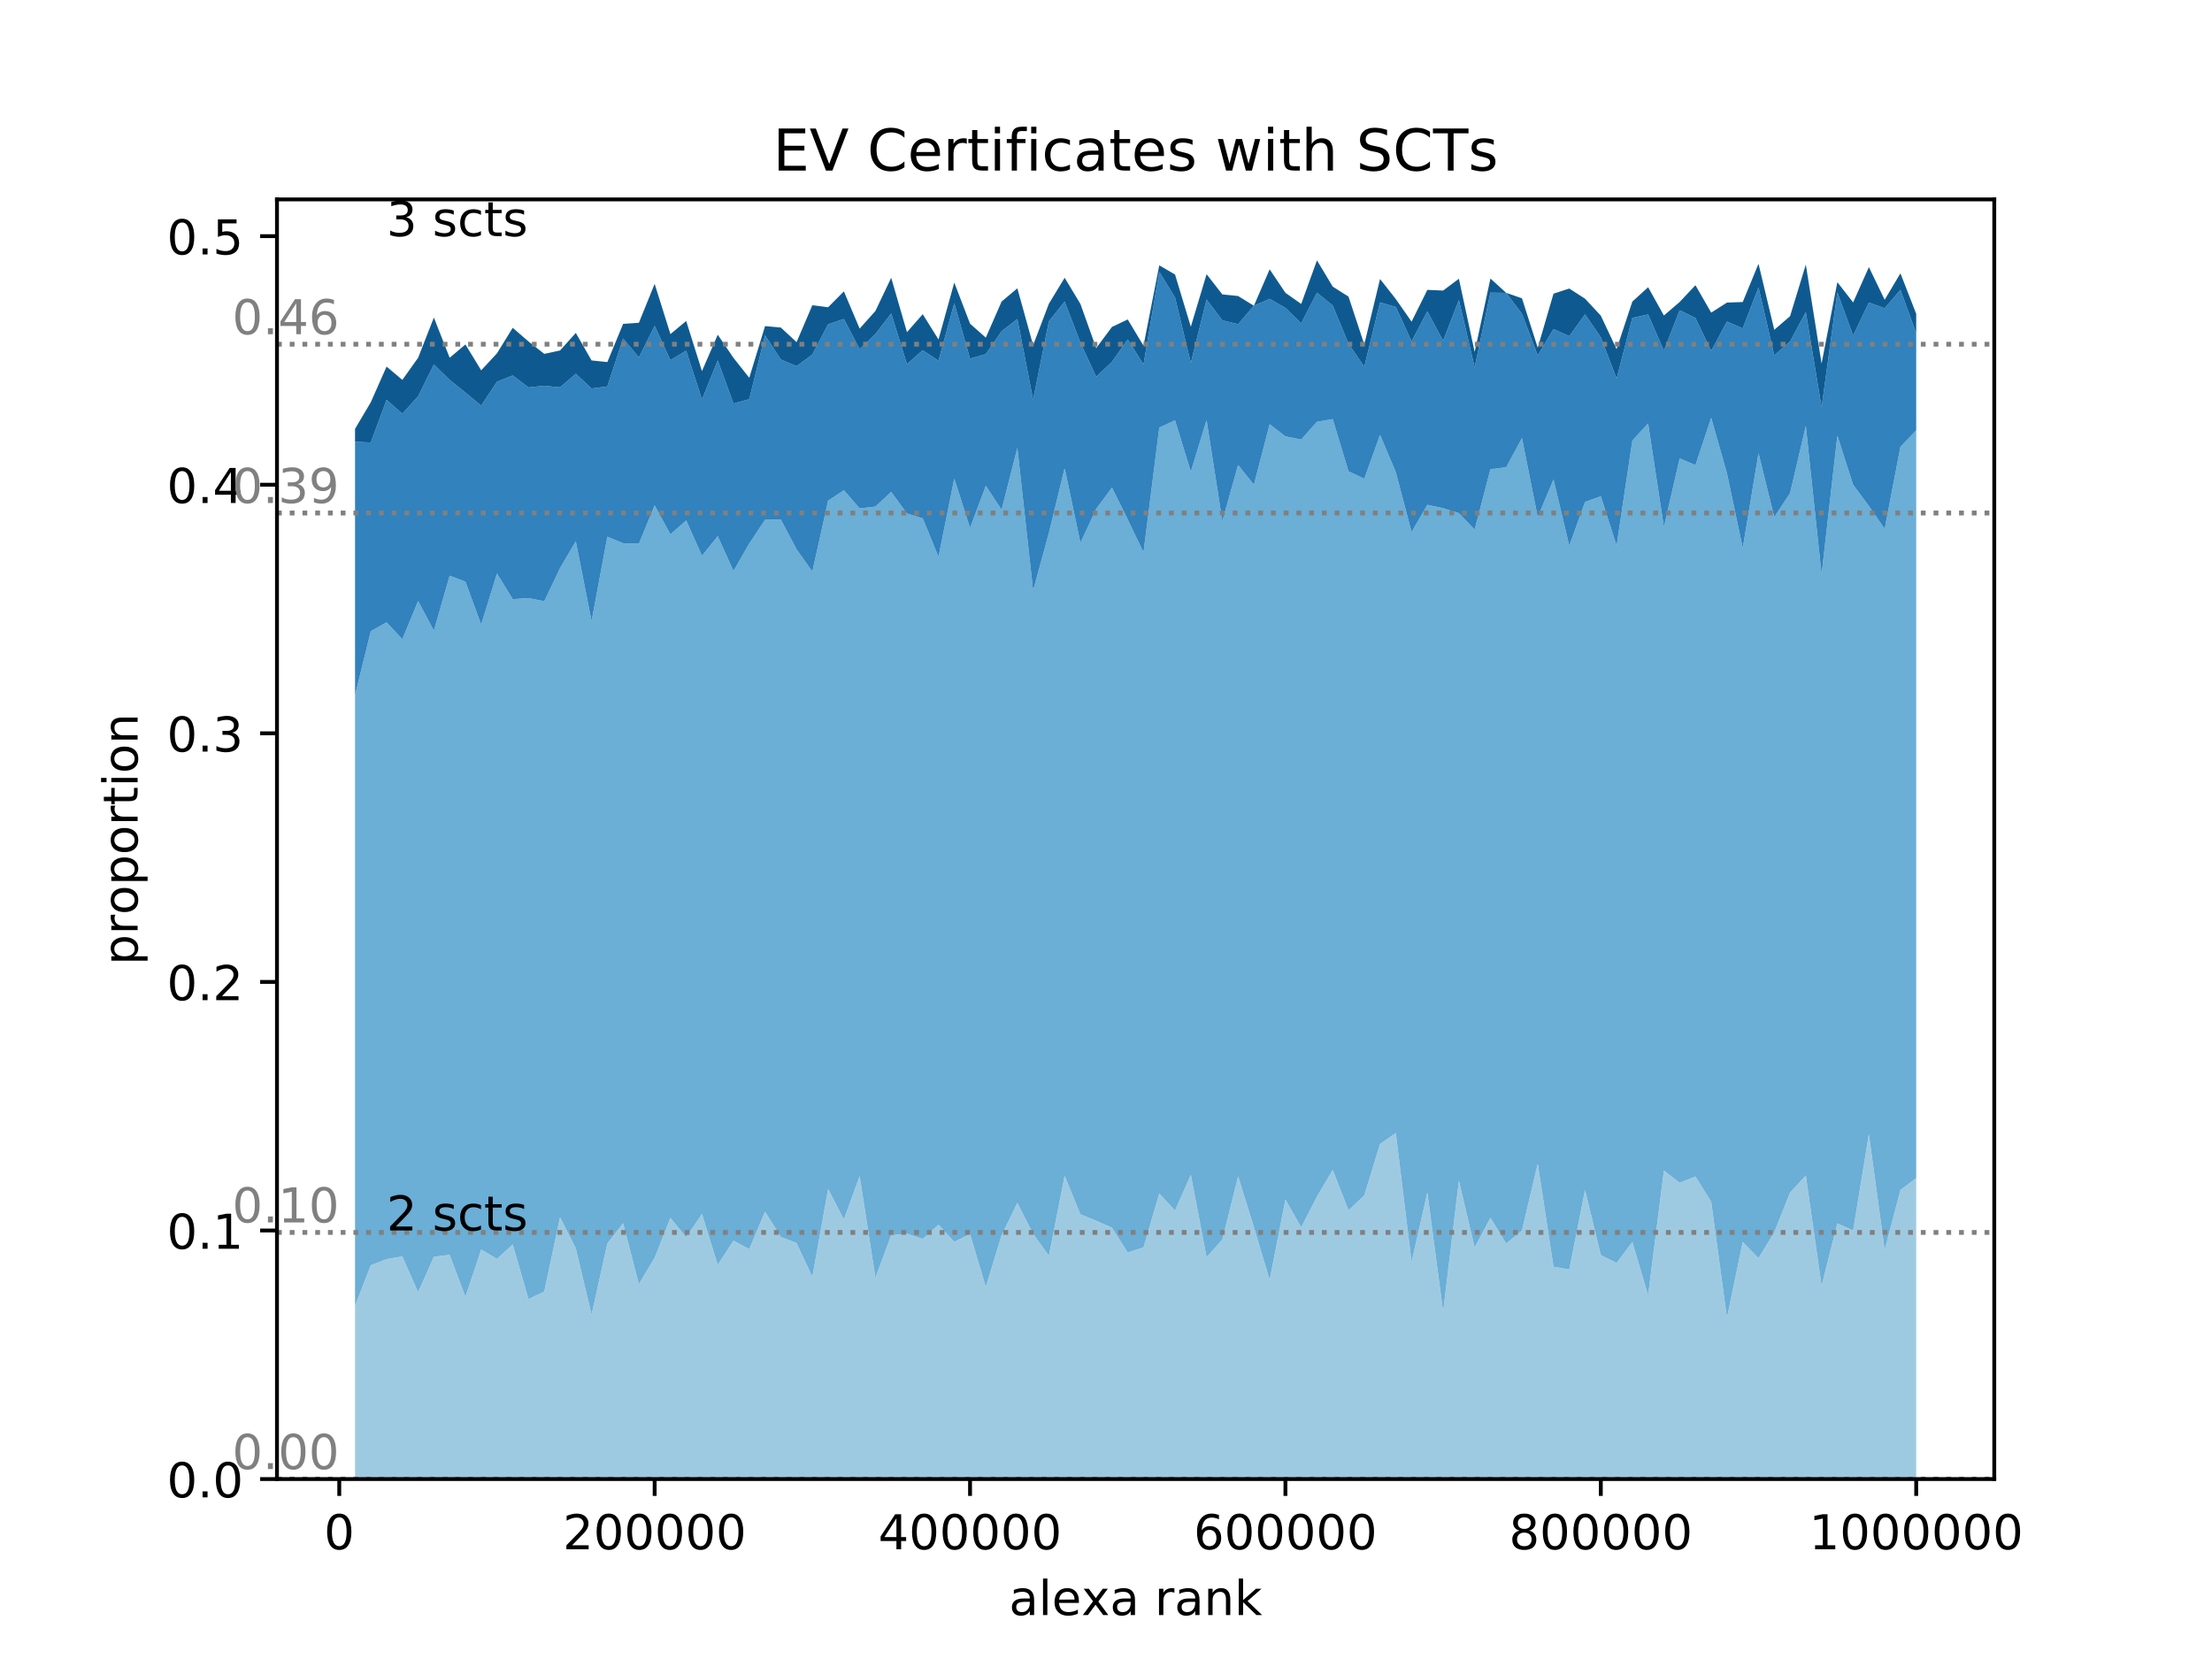 <?xml version="1.0" encoding="utf-8" standalone="no"?>
<!DOCTYPE svg PUBLIC "-//W3C//DTD SVG 1.1//EN"
  "http://www.w3.org/Graphics/SVG/1.1/DTD/svg11.dtd">
<!-- Created with matplotlib (http://matplotlib.org/) -->
<svg height="345pt" version="1.1" viewBox="0 0 460 345" width="460pt" xmlns="http://www.w3.org/2000/svg" xmlns:xlink="http://www.w3.org/1999/xlink">
 <defs>
  <style type="text/css">
*{stroke-linecap:butt;stroke-linejoin:round;}
  </style>
 </defs>
 <g id="figure_1">
  <g id="patch_1">
   <path d="M 0 345.6 
L 460.8 345.6 
L 460.8 0 
L 0 0 
z
" style="fill:#ffffff;"/>
  </g>
  <g id="axes_1">
   <g id="patch_2">
    <path d="M 57.6 307.584 
L 414.72 307.584 
L 414.72 41.472 
L 57.6 41.472 
z
" style="fill:#ffffff;"/>
   </g>
   <g id="PolyCollection_1">
    <path clip-path="url(#p1431e08643)" d="M 73.833 307.584 
L 73.833 307.584 
L 77.112 307.584 
L 80.391 307.584 
L 83.671 307.584 
L 86.95 307.584 
L 90.229 307.584 
L 93.509 307.584 
L 96.788 307.584 
L 100.067 307.584 
L 103.347 307.584 
L 106.626 307.584 
L 109.905 307.584 
L 113.185 307.584 
L 116.464 307.584 
L 119.743 307.584 
L 123.023 307.584 
L 126.302 307.584 
L 129.581 307.584 
L 132.861 307.584 
L 136.14 307.584 
L 139.42 307.584 
L 142.699 307.584 
L 145.978 307.584 
L 149.258 307.584 
L 152.537 307.584 
L 155.816 307.584 
L 159.096 307.584 
L 162.375 307.584 
L 165.654 307.584 
L 168.934 307.584 
L 172.213 307.584 
L 175.492 307.584 
L 178.772 307.584 
L 182.051 307.584 
L 185.33 307.584 
L 188.61 307.584 
L 191.889 307.584 
L 195.168 307.584 
L 198.448 307.584 
L 201.727 307.584 
L 205.006 307.584 
L 208.286 307.584 
L 211.565 307.584 
L 214.844 307.584 
L 218.124 307.584 
L 221.403 307.584 
L 224.682 307.584 
L 227.962 307.584 
L 231.241 307.584 
L 234.52 307.584 
L 237.8 307.584 
L 241.079 307.584 
L 244.358 307.584 
L 247.638 307.584 
L 250.917 307.584 
L 254.196 307.584 
L 257.476 307.584 
L 260.755 307.584 
L 264.034 307.584 
L 267.314 307.584 
L 270.593 307.584 
L 273.872 307.584 
L 277.152 307.584 
L 280.431 307.584 
L 283.71 307.584 
L 286.99 307.584 
L 290.269 307.584 
L 293.548 307.584 
L 296.828 307.584 
L 300.107 307.584 
L 303.386 307.584 
L 306.666 307.584 
L 309.945 307.584 
L 313.224 307.584 
L 316.504 307.584 
L 319.783 307.584 
L 323.062 307.584 
L 326.342 307.584 
L 329.621 307.584 
L 332.9 307.584 
L 336.18 307.584 
L 339.459 307.584 
L 342.739 307.584 
L 346.018 307.584 
L 349.297 307.584 
L 352.577 307.584 
L 355.856 307.584 
L 359.135 307.584 
L 362.415 307.584 
L 365.694 307.584 
L 368.973 307.584 
L 372.253 307.584 
L 375.532 307.584 
L 378.811 307.584 
L 382.091 307.584 
L 385.37 307.584 
L 388.649 307.584 
L 391.929 307.584 
L 395.208 307.584 
L 398.487 307.584 
L 398.487 307.584 
L 398.487 307.584 
L 395.208 307.584 
L 391.929 307.584 
L 388.649 307.584 
L 385.37 307.584 
L 382.091 307.584 
L 378.811 307.584 
L 375.532 307.584 
L 372.253 307.584 
L 368.973 307.584 
L 365.694 307.584 
L 362.415 307.584 
L 359.135 307.584 
L 355.856 307.584 
L 352.577 307.584 
L 349.297 307.584 
L 346.018 307.584 
L 342.739 307.584 
L 339.459 307.584 
L 336.18 307.584 
L 332.9 307.584 
L 329.621 307.584 
L 326.342 307.584 
L 323.062 307.584 
L 319.783 307.584 
L 316.504 307.584 
L 313.224 307.584 
L 309.945 307.584 
L 306.666 307.584 
L 303.386 307.584 
L 300.107 307.584 
L 296.828 307.584 
L 293.548 307.584 
L 290.269 307.584 
L 286.99 307.584 
L 283.71 307.584 
L 280.431 307.584 
L 277.152 307.584 
L 273.872 307.584 
L 270.593 307.584 
L 267.314 307.584 
L 264.034 307.584 
L 260.755 307.584 
L 257.476 307.584 
L 254.196 307.584 
L 250.917 307.584 
L 247.638 307.584 
L 244.358 307.584 
L 241.079 307.584 
L 237.8 307.584 
L 234.52 307.584 
L 231.241 307.584 
L 227.962 307.584 
L 224.682 307.584 
L 221.403 307.584 
L 218.124 307.584 
L 214.844 307.584 
L 211.565 307.584 
L 208.286 307.584 
L 205.006 307.584 
L 201.727 307.584 
L 198.448 307.584 
L 195.168 307.584 
L 191.889 307.584 
L 188.61 307.584 
L 185.33 307.584 
L 182.051 307.584 
L 178.772 307.584 
L 175.492 307.584 
L 172.213 307.584 
L 168.934 307.584 
L 165.654 307.584 
L 162.375 307.584 
L 159.096 307.584 
L 155.816 307.584 
L 152.537 307.584 
L 149.258 307.584 
L 145.978 307.584 
L 142.699 307.584 
L 139.42 307.584 
L 136.14 307.584 
L 132.861 307.584 
L 129.581 307.584 
L 126.302 307.584 
L 123.023 307.584 
L 119.743 307.584 
L 116.464 307.584 
L 113.185 307.584 
L 109.905 307.584 
L 106.626 307.584 
L 103.347 307.584 
L 100.067 307.584 
L 96.788 307.584 
L 93.509 307.584 
L 90.229 307.584 
L 86.95 307.584 
L 83.671 307.584 
L 80.391 307.584 
L 77.112 307.584 
L 73.833 307.584 
z
" style="fill:#c6dbef;"/>
   </g>
   <g id="PolyCollection_2">
    <path clip-path="url(#p1431e08643)" d="M 73.833 271.56 
L 73.833 307.584 
L 77.112 307.584 
L 80.391 307.584 
L 83.671 307.584 
L 86.95 307.584 
L 90.229 307.584 
L 93.509 307.584 
L 96.788 307.584 
L 100.067 307.584 
L 103.347 307.584 
L 106.626 307.584 
L 109.905 307.584 
L 113.185 307.584 
L 116.464 307.584 
L 119.743 307.584 
L 123.023 307.584 
L 126.302 307.584 
L 129.581 307.584 
L 132.861 307.584 
L 136.14 307.584 
L 139.42 307.584 
L 142.699 307.584 
L 145.978 307.584 
L 149.258 307.584 
L 152.537 307.584 
L 155.816 307.584 
L 159.096 307.584 
L 162.375 307.584 
L 165.654 307.584 
L 168.934 307.584 
L 172.213 307.584 
L 175.492 307.584 
L 178.772 307.584 
L 182.051 307.584 
L 185.33 307.584 
L 188.61 307.584 
L 191.889 307.584 
L 195.168 307.584 
L 198.448 307.584 
L 201.727 307.584 
L 205.006 307.584 
L 208.286 307.584 
L 211.565 307.584 
L 214.844 307.584 
L 218.124 307.584 
L 221.403 307.584 
L 224.682 307.584 
L 227.962 307.584 
L 231.241 307.584 
L 234.52 307.584 
L 237.8 307.584 
L 241.079 307.584 
L 244.358 307.584 
L 247.638 307.584 
L 250.917 307.584 
L 254.196 307.584 
L 257.476 307.584 
L 260.755 307.584 
L 264.034 307.584 
L 267.314 307.584 
L 270.593 307.584 
L 273.872 307.584 
L 277.152 307.584 
L 280.431 307.584 
L 283.71 307.584 
L 286.99 307.584 
L 290.269 307.584 
L 293.548 307.584 
L 296.828 307.584 
L 300.107 307.584 
L 303.386 307.584 
L 306.666 307.584 
L 309.945 307.584 
L 313.224 307.584 
L 316.504 307.584 
L 319.783 307.584 
L 323.062 307.584 
L 326.342 307.584 
L 329.621 307.584 
L 332.9 307.584 
L 336.18 307.584 
L 339.459 307.584 
L 342.739 307.584 
L 346.018 307.584 
L 349.297 307.584 
L 352.577 307.584 
L 355.856 307.584 
L 359.135 307.584 
L 362.415 307.584 
L 365.694 307.584 
L 368.973 307.584 
L 372.253 307.584 
L 375.532 307.584 
L 378.811 307.584 
L 382.091 307.584 
L 385.37 307.584 
L 388.649 307.584 
L 391.929 307.584 
L 395.208 307.584 
L 398.487 307.584 
L 398.487 244.985 
L 398.487 244.985 
L 395.208 247.473 
L 391.929 259.947 
L 388.649 235.836 
L 385.37 255.889 
L 382.091 254.4 
L 378.811 267.397 
L 375.532 244.445 
L 372.253 248.003 
L 368.973 256.243 
L 365.694 261.633 
L 362.415 258.264 
L 359.135 274.041 
L 355.856 249.924 
L 352.577 244.666 
L 349.297 245.961 
L 346.018 243.423 
L 342.739 269.344 
L 339.459 258.27 
L 336.18 262.632 
L 332.9 260.998 
L 329.621 247.436 
L 326.342 264.01 
L 323.062 263.432 
L 319.783 241.965 
L 316.504 255.889 
L 313.224 258.61 
L 309.945 253.245 
L 306.666 259.421 
L 303.386 245.55 
L 300.107 272.773 
L 296.828 247.993 
L 293.548 262.453 
L 290.269 235.604 
L 286.99 237.901 
L 283.71 248.593 
L 280.431 251.697 
L 277.152 243.293 
L 273.872 248.84 
L 270.593 255.218 
L 267.314 249.447 
L 264.034 266.167 
L 260.755 255.2 
L 257.476 244.613 
L 254.196 257.774 
L 250.917 261.428 
L 247.638 244.284 
L 244.358 251.741 
L 241.079 248.195 
L 237.8 259.405 
L 234.52 260.463 
L 231.241 255.308 
L 227.962 253.859 
L 224.682 252.532 
L 221.403 244.511 
L 218.124 261.144 
L 214.844 256.569 
L 211.565 250.145 
L 208.286 256.878 
L 205.006 267.643 
L 201.727 256.617 
L 198.448 258.248 
L 195.168 254.676 
L 191.889 257.637 
L 188.61 256.555 
L 185.33 256.878 
L 182.051 265.701 
L 178.772 244.567 
L 175.492 253.591 
L 172.213 247.253 
L 168.934 265.53 
L 165.654 258.494 
L 162.375 257.219 
L 159.096 251.957 
L 155.816 259.78 
L 152.537 257.999 
L 149.258 263.019 
L 145.978 252.443 
L 142.699 257.3 
L 139.42 253.263 
L 136.14 261.527 
L 132.861 267.057 
L 129.581 254.369 
L 126.302 258.592 
L 123.023 273.399 
L 119.743 259.604 
L 116.464 253.128 
L 113.185 268.585 
L 109.905 270.147 
L 106.626 258.786 
L 103.347 261.797 
L 100.067 259.854 
L 96.788 269.689 
L 93.509 260.947 
L 90.229 261.358 
L 86.95 268.72 
L 83.671 261.281 
L 80.391 261.846 
L 77.112 263.11 
L 73.833 271.56 
z
" style="fill:#9ecae1;"/>
   </g>
   <g id="PolyCollection_3">
    <path clip-path="url(#p1431e08643)" d="M 73.833 144.573 
L 73.833 271.56 
L 77.112 263.11 
L 80.391 261.846 
L 83.671 261.281 
L 86.95 268.72 
L 90.229 261.358 
L 93.509 260.947 
L 96.788 269.689 
L 100.067 259.854 
L 103.347 261.797 
L 106.626 258.786 
L 109.905 270.147 
L 113.185 268.585 
L 116.464 253.128 
L 119.743 259.604 
L 123.023 273.399 
L 126.302 258.592 
L 129.581 254.369 
L 132.861 267.057 
L 136.14 261.527 
L 139.42 253.263 
L 142.699 257.3 
L 145.978 252.443 
L 149.258 263.019 
L 152.537 257.999 
L 155.816 259.78 
L 159.096 251.957 
L 162.375 257.219 
L 165.654 258.494 
L 168.934 265.53 
L 172.213 247.253 
L 175.492 253.591 
L 178.772 244.567 
L 182.051 265.701 
L 185.33 256.878 
L 188.61 256.555 
L 191.889 257.637 
L 195.168 254.676 
L 198.448 258.248 
L 201.727 256.617 
L 205.006 267.643 
L 208.286 256.878 
L 211.565 250.145 
L 214.844 256.569 
L 218.124 261.144 
L 221.403 244.511 
L 224.682 252.532 
L 227.962 253.859 
L 231.241 255.308 
L 234.52 260.463 
L 237.8 259.405 
L 241.079 248.195 
L 244.358 251.741 
L 247.638 244.284 
L 250.917 261.428 
L 254.196 257.774 
L 257.476 244.613 
L 260.755 255.2 
L 264.034 266.167 
L 267.314 249.447 
L 270.593 255.218 
L 273.872 248.84 
L 277.152 243.293 
L 280.431 251.697 
L 283.71 248.593 
L 286.99 237.901 
L 290.269 235.604 
L 293.548 262.453 
L 296.828 247.993 
L 300.107 272.773 
L 303.386 245.55 
L 306.666 259.421 
L 309.945 253.245 
L 313.224 258.61 
L 316.504 255.889 
L 319.783 241.965 
L 323.062 263.432 
L 326.342 264.01 
L 329.621 247.436 
L 332.9 260.998 
L 336.18 262.632 
L 339.459 258.27 
L 342.739 269.344 
L 346.018 243.423 
L 349.297 245.961 
L 352.577 244.666 
L 355.856 249.924 
L 359.135 274.041 
L 362.415 258.264 
L 365.694 261.633 
L 368.973 256.243 
L 372.253 248.003 
L 375.532 244.445 
L 378.811 267.397 
L 382.091 254.4 
L 385.37 255.889 
L 388.649 235.836 
L 391.929 259.947 
L 395.208 247.473 
L 398.487 244.985 
L 398.487 89.496 
L 398.487 89.496 
L 395.208 92.904 
L 391.929 109.978 
L 388.649 105.219 
L 385.37 100.804 
L 382.091 90.592 
L 378.811 119.436 
L 375.532 88.571 
L 372.253 102.556 
L 368.973 107.531 
L 365.694 94.239 
L 362.415 113.956 
L 359.135 98.436 
L 355.856 86.886 
L 352.577 96.723 
L 349.297 95.326 
L 346.018 109.603 
L 342.739 88.057 
L 339.459 91.621 
L 336.18 113.472 
L 332.9 103.208 
L 329.621 104.38 
L 326.342 113.48 
L 323.062 99.7 
L 319.783 107.526 
L 316.504 91.111 
L 313.224 97.176 
L 309.945 97.573 
L 306.666 110.115 
L 303.386 106.712 
L 300.107 105.677 
L 296.828 104.975 
L 293.548 110.65 
L 290.269 98.186 
L 286.99 90.432 
L 283.71 99.562 
L 280.431 98.009 
L 277.152 87.158 
L 273.872 87.712 
L 270.593 91.405 
L 267.314 90.748 
L 264.034 88.225 
L 260.755 100.804 
L 257.476 96.703 
L 254.196 108.343 
L 250.917 87.353 
L 247.638 98.091 
L 244.358 87.401 
L 241.079 88.926 
L 237.8 114.867 
L 234.52 108.011 
L 231.241 101.385 
L 227.962 105.818 
L 224.682 112.888 
L 221.403 97.341 
L 218.124 110.825 
L 214.844 122.797 
L 211.565 93.145 
L 208.286 105.998 
L 205.006 101.032 
L 201.727 109.784 
L 198.448 99.517 
L 195.168 115.794 
L 191.889 107.796 
L 188.61 106.794 
L 185.33 102.288 
L 182.051 105.351 
L 178.772 105.717 
L 175.492 101.953 
L 172.213 104.116 
L 168.934 118.856 
L 165.654 114.228 
L 162.375 108.026 
L 159.096 108.093 
L 155.816 113.033 
L 152.537 118.739 
L 149.258 111.499 
L 145.978 115.574 
L 142.699 108.214 
L 139.42 111.125 
L 136.14 105.092 
L 132.861 113.052 
L 129.581 112.967 
L 126.302 111.616 
L 123.023 129.153 
L 119.743 112.567 
L 116.464 118.138 
L 113.185 125.033 
L 109.905 124.381 
L 106.626 124.593 
L 103.347 119.266 
L 100.067 129.882 
L 96.788 120.967 
L 93.509 119.721 
L 90.229 131.144 
L 86.95 124.986 
L 83.671 132.923 
L 80.391 129.417 
L 77.112 131.256 
L 73.833 144.573 
z
" style="fill:#6baed6;"/>
   </g>
   <g id="PolyCollection_4">
    <path clip-path="url(#p1431e08643)" d="M 73.833 91.888 
L 73.833 144.573 
L 77.112 131.256 
L 80.391 129.417 
L 83.671 132.923 
L 86.95 124.986 
L 90.229 131.144 
L 93.509 119.721 
L 96.788 120.967 
L 100.067 129.882 
L 103.347 119.266 
L 106.626 124.593 
L 109.905 124.381 
L 113.185 125.033 
L 116.464 118.138 
L 119.743 112.567 
L 123.023 129.153 
L 126.302 111.616 
L 129.581 112.967 
L 132.861 113.052 
L 136.14 105.092 
L 139.42 111.125 
L 142.699 108.214 
L 145.978 115.574 
L 149.258 111.499 
L 152.537 118.739 
L 155.816 113.033 
L 159.096 108.093 
L 162.375 108.026 
L 165.654 114.228 
L 168.934 118.856 
L 172.213 104.116 
L 175.492 101.953 
L 178.772 105.717 
L 182.051 105.351 
L 185.33 102.288 
L 188.61 106.794 
L 191.889 107.796 
L 195.168 115.794 
L 198.448 99.517 
L 201.727 109.784 
L 205.006 101.032 
L 208.286 105.998 
L 211.565 93.145 
L 214.844 122.797 
L 218.124 110.825 
L 221.403 97.341 
L 224.682 112.888 
L 227.962 105.818 
L 231.241 101.385 
L 234.52 108.011 
L 237.8 114.867 
L 241.079 88.926 
L 244.358 87.401 
L 247.638 98.091 
L 250.917 87.353 
L 254.196 108.343 
L 257.476 96.703 
L 260.755 100.804 
L 264.034 88.225 
L 267.314 90.748 
L 270.593 91.405 
L 273.872 87.712 
L 277.152 87.158 
L 280.431 98.009 
L 283.71 99.562 
L 286.99 90.432 
L 290.269 98.186 
L 293.548 110.65 
L 296.828 104.975 
L 300.107 105.677 
L 303.386 106.712 
L 306.666 110.115 
L 309.945 97.573 
L 313.224 97.176 
L 316.504 91.111 
L 319.783 107.526 
L 323.062 99.7 
L 326.342 113.48 
L 329.621 104.38 
L 332.9 103.208 
L 336.18 113.472 
L 339.459 91.621 
L 342.739 88.057 
L 346.018 109.603 
L 349.297 95.326 
L 352.577 96.723 
L 355.856 86.886 
L 359.135 98.436 
L 362.415 113.956 
L 365.694 94.239 
L 368.973 107.531 
L 372.253 102.556 
L 375.532 88.571 
L 378.811 119.436 
L 382.091 90.592 
L 385.37 100.804 
L 388.649 105.219 
L 391.929 109.978 
L 395.208 92.904 
L 398.487 89.496 
L 398.487 69.302 
L 398.487 69.302 
L 395.208 60.272 
L 391.929 64.106 
L 388.649 62.906 
L 385.37 69.787 
L 382.091 60.809 
L 378.811 84.729 
L 375.532 64.894 
L 372.253 71.013 
L 368.973 73.894 
L 365.694 59.776 
L 362.415 68.289 
L 359.135 66.867 
L 355.856 72.968 
L 352.577 66.114 
L 349.297 64.515 
L 346.018 72.94 
L 342.739 65.396 
L 339.459 66.114 
L 336.18 78.736 
L 332.9 70.147 
L 329.621 65.365 
L 326.342 69.906 
L 323.062 68.425 
L 319.783 73.916 
L 316.504 65.263 
L 313.224 60.899 
L 309.945 60.858 
L 306.666 76.401 
L 303.386 62.402 
L 300.107 70.866 
L 296.828 64.751 
L 293.548 70.99 
L 290.269 63.832 
L 286.99 62.883 
L 283.71 76.276 
L 280.431 71.463 
L 277.152 63.541 
L 273.872 60.858 
L 270.593 67.236 
L 267.314 64.036 
L 264.034 62.148 
L 260.755 63.583 
L 257.476 67.414 
L 254.196 66.61 
L 250.917 62.296 
L 247.638 75.484 
L 244.358 61.873 
L 241.079 56.532 
L 237.8 75.803 
L 234.52 70.591 
L 231.241 75.247 
L 227.962 78.359 
L 224.682 71.264 
L 221.403 62.713 
L 218.124 66.829 
L 214.844 83.119 
L 211.565 66.34 
L 208.286 68.896 
L 205.006 73.644 
L 201.727 74.592 
L 198.448 63.051 
L 195.168 75.011 
L 191.889 72.834 
L 188.61 75.733 
L 185.33 65.186 
L 182.051 69.452 
L 178.772 72.607 
L 175.492 66.34 
L 172.213 67.445 
L 168.934 73.725 
L 165.654 76.159 
L 162.375 74.766 
L 159.096 69.729 
L 155.816 83.016 
L 152.537 83.924 
L 149.258 74.956 
L 145.978 83.08 
L 142.699 72.927 
L 139.42 74.911 
L 136.14 67.77 
L 132.861 74.326 
L 129.581 70.395 
L 126.302 80.362 
L 123.023 80.793 
L 119.743 77.742 
L 116.464 80.555 
L 113.185 80.225 
L 109.905 80.572 
L 106.626 78.082 
L 103.347 79.387 
L 100.067 84.355 
L 96.788 81.642 
L 93.509 78.996 
L 90.229 75.803 
L 86.95 82.421 
L 83.671 86.034 
L 80.391 83.147 
L 77.112 92.014 
L 73.833 91.888 
z
" style="fill:#3182bd;"/>
   </g>
   <g id="PolyCollection_5">
    <path clip-path="url(#p1431e08643)" d="M 73.833 89.186 
L 73.833 91.888 
L 77.112 92.014 
L 80.391 83.147 
L 83.671 86.034 
L 86.95 82.421 
L 90.229 75.803 
L 93.509 78.996 
L 96.788 81.642 
L 100.067 84.355 
L 103.347 79.387 
L 106.626 78.082 
L 109.905 80.572 
L 113.185 80.225 
L 116.464 80.555 
L 119.743 77.742 
L 123.023 80.793 
L 126.302 80.362 
L 129.581 70.395 
L 132.861 74.326 
L 136.14 67.77 
L 139.42 74.911 
L 142.699 72.927 
L 145.978 83.08 
L 149.258 74.956 
L 152.537 83.924 
L 155.816 83.016 
L 159.096 69.729 
L 162.375 74.766 
L 165.654 76.159 
L 168.934 73.725 
L 172.213 67.445 
L 175.492 66.34 
L 178.772 72.607 
L 182.051 69.452 
L 185.33 65.186 
L 188.61 75.733 
L 191.889 72.834 
L 195.168 75.011 
L 198.448 63.051 
L 201.727 74.592 
L 205.006 73.644 
L 208.286 68.896 
L 211.565 66.34 
L 214.844 83.119 
L 218.124 66.829 
L 221.403 62.713 
L 224.682 71.264 
L 227.962 78.359 
L 231.241 75.247 
L 234.52 70.591 
L 237.8 75.803 
L 241.079 56.532 
L 244.358 61.873 
L 247.638 75.484 
L 250.917 62.296 
L 254.196 66.61 
L 257.476 67.414 
L 260.755 63.583 
L 264.034 62.148 
L 267.314 64.036 
L 270.593 67.236 
L 273.872 60.858 
L 277.152 63.541 
L 280.431 71.463 
L 283.71 76.276 
L 286.99 62.883 
L 290.269 63.832 
L 293.548 70.99 
L 296.828 64.751 
L 300.107 70.866 
L 303.386 62.402 
L 306.666 76.401 
L 309.945 60.858 
L 313.224 60.899 
L 316.504 65.263 
L 319.783 73.916 
L 323.062 68.425 
L 326.342 69.906 
L 329.621 65.365 
L 332.9 70.147 
L 336.18 78.736 
L 339.459 66.114 
L 342.739 65.396 
L 346.018 72.94 
L 349.297 64.515 
L 352.577 66.114 
L 355.856 72.968 
L 359.135 66.867 
L 362.415 68.289 
L 365.694 59.776 
L 368.973 73.894 
L 372.253 71.013 
L 375.532 64.894 
L 378.811 84.729 
L 382.091 60.809 
L 385.37 69.787 
L 388.649 62.906 
L 391.929 64.106 
L 395.208 60.272 
L 398.487 69.302 
L 398.487 65.263 
L 398.487 65.263 
L 395.208 56.837 
L 391.929 62.341 
L 388.649 55.548 
L 385.37 62.894 
L 382.091 58.682 
L 378.811 75.596 
L 375.532 55.028 
L 372.253 65.756 
L 368.973 68.583 
L 365.694 54.853 
L 362.415 62.809 
L 359.135 62.92 
L 355.856 65.015 
L 352.577 59.312 
L 349.297 62.803 
L 346.018 65.607 
L 342.739 59.731 
L 339.459 62.713 
L 336.18 72.607 
L 332.9 65.639 
L 329.621 62.114 
L 326.342 60.002 
L 323.062 61.067 
L 319.783 72.316 
L 316.504 62.033 
L 313.224 60.899 
L 309.945 57.92 
L 306.666 73.19 
L 303.386 57.971 
L 300.107 60.422 
L 296.828 60.282 
L 293.548 66.887 
L 290.269 62.196 
L 286.99 58.022 
L 283.71 71.619 
L 280.431 61.683 
L 277.152 59.605 
L 273.872 54.144 
L 270.593 63.207 
L 267.314 60.893 
L 264.034 56.012 
L 260.755 63.583 
L 257.476 61.557 
L 254.196 61.225 
L 250.917 57.021 
L 247.638 67.948 
L 244.358 57.086 
L 241.079 55.183 
L 237.8 71.896 
L 234.52 66.433 
L 231.241 67.986 
L 227.962 72.389 
L 224.682 63.207 
L 221.403 57.766 
L 218.124 63.163 
L 214.844 71.782 
L 211.565 59.958 
L 208.286 62.713 
L 205.006 70.22 
L 201.727 67.311 
L 198.448 58.761 
L 195.168 70.602 
L 191.889 65.342 
L 188.61 69.077 
L 185.33 57.766 
L 182.051 64.665 
L 178.772 68.334 
L 175.492 60.597 
L 172.213 63.896 
L 168.934 63.469 
L 165.654 71.149 
L 162.375 68.114 
L 159.096 67.811 
L 155.816 78.569 
L 152.537 74.429 
L 149.258 69.609 
L 145.978 77.172 
L 142.699 66.752 
L 139.42 69.479 
L 136.14 59.035 
L 132.861 67.121 
L 129.581 67.354 
L 126.302 75.294 
L 123.023 74.956 
L 119.743 69.23 
L 116.464 72.885 
L 113.185 73.587 
L 109.905 71.013 
L 106.626 68.17 
L 103.347 73.479 
L 100.067 77.012 
L 96.788 71.632 
L 93.509 74.398 
L 90.229 66.037 
L 86.95 74.401 
L 83.671 79 
L 80.391 76.233 
L 77.112 83.642 
L 73.833 89.186 
z
" style="fill:#0e5a90;"/>
   </g>
   <g id="matplotlib.axis_1">
    <g id="xtick_1">
     <g id="line2d_1">
      <defs>
       <path d="M 0 0 
L 0 3.5 
" id="m06cf1fecd0" style="stroke:#000000;stroke-width:0.8;"/>
      </defs>
      <g>
       <use style="stroke:#000000;stroke-width:0.8;" x="70.553" xlink:href="#m06cf1fecd0" y="307.584"/>
      </g>
     </g>
     <g id="text_1">
      <!-- 0 -->
      <defs>
       <path d="M 31.781 66.406 
Q 24.172 66.406 20.328 58.906 
Q 16.5 51.422 16.5 36.375 
Q 16.5 21.391 20.328 13.891 
Q 24.172 6.391 31.781 6.391 
Q 39.453 6.391 43.281 13.891 
Q 47.125 21.391 47.125 36.375 
Q 47.125 51.422 43.281 58.906 
Q 39.453 66.406 31.781 66.406 
z
M 31.781 74.219 
Q 44.047 74.219 50.516 64.516 
Q 56.984 54.828 56.984 36.375 
Q 56.984 17.969 50.516 8.266 
Q 44.047 -1.422 31.781 -1.422 
Q 19.531 -1.422 13.062 8.266 
Q 6.594 17.969 6.594 36.375 
Q 6.594 54.828 13.062 64.516 
Q 19.531 74.219 31.781 74.219 
z
" id="DejaVuSans-30"/>
      </defs>
      <g transform="translate(67.372 322.182)scale(0.1 -0.1)">
       <use xlink:href="#DejaVuSans-30"/>
      </g>
     </g>
    </g>
    <g id="xtick_2">
     <g id="line2d_2">
      <g>
       <use style="stroke:#000000;stroke-width:0.8;" x="136.14" xlink:href="#m06cf1fecd0" y="307.584"/>
      </g>
     </g>
     <g id="text_2">
      <!-- 200000 -->
      <defs>
       <path d="M 19.188 8.297 
L 53.609 8.297 
L 53.609 0 
L 7.328 0 
L 7.328 8.297 
Q 12.938 14.109 22.625 23.891 
Q 32.328 33.688 34.812 36.531 
Q 39.547 41.844 41.422 45.531 
Q 43.312 49.219 43.312 52.781 
Q 43.312 58.594 39.234 62.25 
Q 35.156 65.922 28.609 65.922 
Q 23.969 65.922 18.812 64.312 
Q 13.672 62.703 7.812 59.422 
L 7.812 69.391 
Q 13.766 71.781 18.938 73 
Q 24.125 74.219 28.422 74.219 
Q 39.75 74.219 46.484 68.547 
Q 53.219 62.891 53.219 53.422 
Q 53.219 48.922 51.531 44.891 
Q 49.859 40.875 45.406 35.406 
Q 44.188 33.984 37.641 27.219 
Q 31.109 20.453 19.188 8.297 
z
" id="DejaVuSans-32"/>
      </defs>
      <g transform="translate(117.053 322.182)scale(0.1 -0.1)">
       <use xlink:href="#DejaVuSans-32"/>
       <use x="63.623" xlink:href="#DejaVuSans-30"/>
       <use x="127.246" xlink:href="#DejaVuSans-30"/>
       <use x="190.869" xlink:href="#DejaVuSans-30"/>
       <use x="254.492" xlink:href="#DejaVuSans-30"/>
       <use x="318.115" xlink:href="#DejaVuSans-30"/>
      </g>
     </g>
    </g>
    <g id="xtick_3">
     <g id="line2d_3">
      <g>
       <use style="stroke:#000000;stroke-width:0.8;" x="201.727" xlink:href="#m06cf1fecd0" y="307.584"/>
      </g>
     </g>
     <g id="text_3">
      <!-- 400000 -->
      <defs>
       <path d="M 37.797 64.312 
L 12.891 25.391 
L 37.797 25.391 
z
M 35.203 72.906 
L 47.609 72.906 
L 47.609 25.391 
L 58.016 25.391 
L 58.016 17.188 
L 47.609 17.188 
L 47.609 0 
L 37.797 0 
L 37.797 17.188 
L 4.891 17.188 
L 4.891 26.703 
z
" id="DejaVuSans-34"/>
      </defs>
      <g transform="translate(182.639 322.182)scale(0.1 -0.1)">
       <use xlink:href="#DejaVuSans-34"/>
       <use x="63.623" xlink:href="#DejaVuSans-30"/>
       <use x="127.246" xlink:href="#DejaVuSans-30"/>
       <use x="190.869" xlink:href="#DejaVuSans-30"/>
       <use x="254.492" xlink:href="#DejaVuSans-30"/>
       <use x="318.115" xlink:href="#DejaVuSans-30"/>
      </g>
     </g>
    </g>
    <g id="xtick_4">
     <g id="line2d_4">
      <g>
       <use style="stroke:#000000;stroke-width:0.8;" x="267.314" xlink:href="#m06cf1fecd0" y="307.584"/>
      </g>
     </g>
     <g id="text_4">
      <!-- 600000 -->
      <defs>
       <path d="M 33.016 40.375 
Q 26.375 40.375 22.484 35.828 
Q 18.609 31.297 18.609 23.391 
Q 18.609 15.531 22.484 10.953 
Q 26.375 6.391 33.016 6.391 
Q 39.656 6.391 43.531 10.953 
Q 47.406 15.531 47.406 23.391 
Q 47.406 31.297 43.531 35.828 
Q 39.656 40.375 33.016 40.375 
z
M 52.594 71.297 
L 52.594 62.312 
Q 48.875 64.062 45.094 64.984 
Q 41.312 65.922 37.594 65.922 
Q 27.828 65.922 22.672 59.328 
Q 17.531 52.734 16.797 39.406 
Q 19.672 43.656 24.016 45.922 
Q 28.375 48.188 33.594 48.188 
Q 44.578 48.188 50.953 41.516 
Q 57.328 34.859 57.328 23.391 
Q 57.328 12.156 50.688 5.359 
Q 44.047 -1.422 33.016 -1.422 
Q 20.359 -1.422 13.672 8.266 
Q 6.984 17.969 6.984 36.375 
Q 6.984 53.656 15.188 63.938 
Q 23.391 74.219 37.203 74.219 
Q 40.922 74.219 44.703 73.484 
Q 48.484 72.75 52.594 71.297 
z
" id="DejaVuSans-36"/>
      </defs>
      <g transform="translate(248.226 322.182)scale(0.1 -0.1)">
       <use xlink:href="#DejaVuSans-36"/>
       <use x="63.623" xlink:href="#DejaVuSans-30"/>
       <use x="127.246" xlink:href="#DejaVuSans-30"/>
       <use x="190.869" xlink:href="#DejaVuSans-30"/>
       <use x="254.492" xlink:href="#DejaVuSans-30"/>
       <use x="318.115" xlink:href="#DejaVuSans-30"/>
      </g>
     </g>
    </g>
    <g id="xtick_5">
     <g id="line2d_5">
      <g>
       <use style="stroke:#000000;stroke-width:0.8;" x="332.9" xlink:href="#m06cf1fecd0" y="307.584"/>
      </g>
     </g>
     <g id="text_5">
      <!-- 800000 -->
      <defs>
       <path d="M 31.781 34.625 
Q 24.75 34.625 20.719 30.859 
Q 16.703 27.094 16.703 20.516 
Q 16.703 13.922 20.719 10.156 
Q 24.75 6.391 31.781 6.391 
Q 38.812 6.391 42.859 10.172 
Q 46.922 13.969 46.922 20.516 
Q 46.922 27.094 42.891 30.859 
Q 38.875 34.625 31.781 34.625 
z
M 21.922 38.812 
Q 15.578 40.375 12.031 44.719 
Q 8.5 49.078 8.5 55.328 
Q 8.5 64.062 14.719 69.141 
Q 20.953 74.219 31.781 74.219 
Q 42.672 74.219 48.875 69.141 
Q 55.078 64.062 55.078 55.328 
Q 55.078 49.078 51.531 44.719 
Q 48 40.375 41.703 38.812 
Q 48.828 37.156 52.797 32.312 
Q 56.781 27.484 56.781 20.516 
Q 56.781 9.906 50.312 4.234 
Q 43.844 -1.422 31.781 -1.422 
Q 19.734 -1.422 13.25 4.234 
Q 6.781 9.906 6.781 20.516 
Q 6.781 27.484 10.781 32.312 
Q 14.797 37.156 21.922 38.812 
z
M 18.312 54.391 
Q 18.312 48.734 21.844 45.562 
Q 25.391 42.391 31.781 42.391 
Q 38.141 42.391 41.719 45.562 
Q 45.312 48.734 45.312 54.391 
Q 45.312 60.062 41.719 63.234 
Q 38.141 66.406 31.781 66.406 
Q 25.391 66.406 21.844 63.234 
Q 18.312 60.062 18.312 54.391 
z
" id="DejaVuSans-38"/>
      </defs>
      <g transform="translate(313.813 322.182)scale(0.1 -0.1)">
       <use xlink:href="#DejaVuSans-38"/>
       <use x="63.623" xlink:href="#DejaVuSans-30"/>
       <use x="127.246" xlink:href="#DejaVuSans-30"/>
       <use x="190.869" xlink:href="#DejaVuSans-30"/>
       <use x="254.492" xlink:href="#DejaVuSans-30"/>
       <use x="318.115" xlink:href="#DejaVuSans-30"/>
      </g>
     </g>
    </g>
    <g id="xtick_6">
     <g id="line2d_6">
      <g>
       <use style="stroke:#000000;stroke-width:0.8;" x="398.487" xlink:href="#m06cf1fecd0" y="307.584"/>
      </g>
     </g>
     <g id="text_6">
      <!-- 1000000 -->
      <defs>
       <path d="M 12.406 8.297 
L 28.516 8.297 
L 28.516 63.922 
L 10.984 60.406 
L 10.984 69.391 
L 28.422 72.906 
L 38.281 72.906 
L 38.281 8.297 
L 54.391 8.297 
L 54.391 0 
L 12.406 0 
z
" id="DejaVuSans-31"/>
      </defs>
      <g transform="translate(376.219 322.182)scale(0.1 -0.1)">
       <use xlink:href="#DejaVuSans-31"/>
       <use x="63.623" xlink:href="#DejaVuSans-30"/>
       <use x="127.246" xlink:href="#DejaVuSans-30"/>
       <use x="190.869" xlink:href="#DejaVuSans-30"/>
       <use x="254.492" xlink:href="#DejaVuSans-30"/>
       <use x="318.115" xlink:href="#DejaVuSans-30"/>
       <use x="381.738" xlink:href="#DejaVuSans-30"/>
      </g>
     </g>
    </g>
    <g id="text_7">
     <!-- alexa rank -->
     <defs>
      <path d="M 34.281 27.484 
Q 23.391 27.484 19.188 25 
Q 14.984 22.516 14.984 16.5 
Q 14.984 11.719 18.141 8.906 
Q 21.297 6.109 26.703 6.109 
Q 34.188 6.109 38.703 11.406 
Q 43.219 16.703 43.219 25.484 
L 43.219 27.484 
z
M 52.203 31.203 
L 52.203 0 
L 43.219 0 
L 43.219 8.297 
Q 40.141 3.328 35.547 0.953 
Q 30.953 -1.422 24.312 -1.422 
Q 15.922 -1.422 10.953 3.297 
Q 6 8.016 6 15.922 
Q 6 25.141 12.172 29.828 
Q 18.359 34.516 30.609 34.516 
L 43.219 34.516 
L 43.219 35.406 
Q 43.219 41.609 39.141 45 
Q 35.062 48.391 27.688 48.391 
Q 23 48.391 18.547 47.266 
Q 14.109 46.141 10.016 43.891 
L 10.016 52.203 
Q 14.938 54.109 19.578 55.047 
Q 24.219 56 28.609 56 
Q 40.484 56 46.344 49.844 
Q 52.203 43.703 52.203 31.203 
z
" id="DejaVuSans-61"/>
      <path d="M 9.422 75.984 
L 18.406 75.984 
L 18.406 0 
L 9.422 0 
z
" id="DejaVuSans-6c"/>
      <path d="M 56.203 29.594 
L 56.203 25.203 
L 14.891 25.203 
Q 15.484 15.922 20.484 11.062 
Q 25.484 6.203 34.422 6.203 
Q 39.594 6.203 44.453 7.469 
Q 49.312 8.734 54.109 11.281 
L 54.109 2.781 
Q 49.266 0.734 44.188 -0.344 
Q 39.109 -1.422 33.891 -1.422 
Q 20.797 -1.422 13.156 6.188 
Q 5.516 13.812 5.516 26.812 
Q 5.516 40.234 12.766 48.109 
Q 20.016 56 32.328 56 
Q 43.359 56 49.781 48.891 
Q 56.203 41.797 56.203 29.594 
z
M 47.219 32.234 
Q 47.125 39.594 43.094 43.984 
Q 39.062 48.391 32.422 48.391 
Q 24.906 48.391 20.391 44.141 
Q 15.875 39.891 15.188 32.172 
z
" id="DejaVuSans-65"/>
      <path d="M 54.891 54.688 
L 35.109 28.078 
L 55.906 0 
L 45.312 0 
L 29.391 21.484 
L 13.484 0 
L 2.875 0 
L 24.125 28.609 
L 4.688 54.688 
L 15.281 54.688 
L 29.781 35.203 
L 44.281 54.688 
z
" id="DejaVuSans-78"/>
      <path id="DejaVuSans-20"/>
      <path d="M 41.109 46.297 
Q 39.594 47.172 37.812 47.578 
Q 36.031 48 33.891 48 
Q 26.266 48 22.188 43.047 
Q 18.109 38.094 18.109 28.812 
L 18.109 0 
L 9.078 0 
L 9.078 54.688 
L 18.109 54.688 
L 18.109 46.188 
Q 20.953 51.172 25.484 53.578 
Q 30.031 56 36.531 56 
Q 37.453 56 38.578 55.875 
Q 39.703 55.766 41.062 55.516 
z
" id="DejaVuSans-72"/>
      <path d="M 54.891 33.016 
L 54.891 0 
L 45.906 0 
L 45.906 32.719 
Q 45.906 40.484 42.875 44.328 
Q 39.844 48.188 33.797 48.188 
Q 26.516 48.188 22.312 43.547 
Q 18.109 38.922 18.109 30.906 
L 18.109 0 
L 9.078 0 
L 9.078 54.688 
L 18.109 54.688 
L 18.109 46.188 
Q 21.344 51.125 25.703 53.562 
Q 30.078 56 35.797 56 
Q 45.219 56 50.047 50.172 
Q 54.891 44.344 54.891 33.016 
z
" id="DejaVuSans-6e"/>
      <path d="M 9.078 75.984 
L 18.109 75.984 
L 18.109 31.109 
L 44.922 54.688 
L 56.391 54.688 
L 27.391 29.109 
L 57.625 0 
L 45.906 0 
L 18.109 26.703 
L 18.109 0 
L 9.078 0 
z
" id="DejaVuSans-6b"/>
     </defs>
     <g transform="translate(209.835 335.861)scale(0.1 -0.1)">
      <use xlink:href="#DejaVuSans-61"/>
      <use x="61.279" xlink:href="#DejaVuSans-6c"/>
      <use x="89.062" xlink:href="#DejaVuSans-65"/>
      <use x="150.57" xlink:href="#DejaVuSans-78"/>
      <use x="209.75" xlink:href="#DejaVuSans-61"/>
      <use x="271.029" xlink:href="#DejaVuSans-20"/>
      <use x="302.816" xlink:href="#DejaVuSans-72"/>
      <use x="343.93" xlink:href="#DejaVuSans-61"/>
      <use x="405.209" xlink:href="#DejaVuSans-6e"/>
      <use x="468.588" xlink:href="#DejaVuSans-6b"/>
     </g>
    </g>
   </g>
   <g id="matplotlib.axis_2">
    <g id="ytick_1">
     <g id="line2d_7">
      <defs>
       <path d="M 0 0 
L -3.5 0 
" id="mbeb347abd5" style="stroke:#000000;stroke-width:0.8;"/>
      </defs>
      <g>
       <use style="stroke:#000000;stroke-width:0.8;" x="57.6" xlink:href="#mbeb347abd5" y="307.584"/>
      </g>
     </g>
     <g id="text_8">
      <!-- 0.0 -->
      <defs>
       <path d="M 10.688 12.406 
L 21 12.406 
L 21 0 
L 10.688 0 
z
" id="DejaVuSans-2e"/>
      </defs>
      <g transform="translate(34.697 311.383)scale(0.1 -0.1)">
       <use xlink:href="#DejaVuSans-30"/>
       <use x="63.623" xlink:href="#DejaVuSans-2e"/>
       <use x="95.41" xlink:href="#DejaVuSans-30"/>
      </g>
     </g>
    </g>
    <g id="ytick_2">
     <g id="line2d_8">
      <g>
       <use style="stroke:#000000;stroke-width:0.8;" x="57.6" xlink:href="#mbeb347abd5" y="255.889"/>
      </g>
     </g>
     <g id="text_9">
      <!-- 0.1 -->
      <g transform="translate(34.697 259.688)scale(0.1 -0.1)">
       <use xlink:href="#DejaVuSans-30"/>
       <use x="63.623" xlink:href="#DejaVuSans-2e"/>
       <use x="95.41" xlink:href="#DejaVuSans-31"/>
      </g>
     </g>
    </g>
    <g id="ytick_3">
     <g id="line2d_9">
      <g>
       <use style="stroke:#000000;stroke-width:0.8;" x="57.6" xlink:href="#mbeb347abd5" y="204.194"/>
      </g>
     </g>
     <g id="text_10">
      <!-- 0.2 -->
      <g transform="translate(34.697 207.993)scale(0.1 -0.1)">
       <use xlink:href="#DejaVuSans-30"/>
       <use x="63.623" xlink:href="#DejaVuSans-2e"/>
       <use x="95.41" xlink:href="#DejaVuSans-32"/>
      </g>
     </g>
    </g>
    <g id="ytick_4">
     <g id="line2d_10">
      <g>
       <use style="stroke:#000000;stroke-width:0.8;" x="57.6" xlink:href="#mbeb347abd5" y="152.499"/>
      </g>
     </g>
     <g id="text_11">
      <!-- 0.3 -->
      <defs>
       <path d="M 40.578 39.312 
Q 47.656 37.797 51.625 33 
Q 55.609 28.219 55.609 21.188 
Q 55.609 10.406 48.188 4.484 
Q 40.766 -1.422 27.094 -1.422 
Q 22.516 -1.422 17.656 -0.516 
Q 12.797 0.391 7.625 2.203 
L 7.625 11.719 
Q 11.719 9.328 16.594 8.109 
Q 21.484 6.891 26.812 6.891 
Q 36.078 6.891 40.938 10.547 
Q 45.797 14.203 45.797 21.188 
Q 45.797 27.641 41.281 31.266 
Q 36.766 34.906 28.719 34.906 
L 20.219 34.906 
L 20.219 43.016 
L 29.109 43.016 
Q 36.375 43.016 40.234 45.922 
Q 44.094 48.828 44.094 54.297 
Q 44.094 59.906 40.109 62.906 
Q 36.141 65.922 28.719 65.922 
Q 24.656 65.922 20.016 65.031 
Q 15.375 64.156 9.812 62.312 
L 9.812 71.094 
Q 15.438 72.656 20.344 73.438 
Q 25.25 74.219 29.594 74.219 
Q 40.828 74.219 47.359 69.109 
Q 53.906 64.016 53.906 55.328 
Q 53.906 49.266 50.438 45.094 
Q 46.969 40.922 40.578 39.312 
z
" id="DejaVuSans-33"/>
      </defs>
      <g transform="translate(34.697 156.298)scale(0.1 -0.1)">
       <use xlink:href="#DejaVuSans-30"/>
       <use x="63.623" xlink:href="#DejaVuSans-2e"/>
       <use x="95.41" xlink:href="#DejaVuSans-33"/>
      </g>
     </g>
    </g>
    <g id="ytick_5">
     <g id="line2d_11">
      <g>
       <use style="stroke:#000000;stroke-width:0.8;" x="57.6" xlink:href="#mbeb347abd5" y="100.804"/>
      </g>
     </g>
     <g id="text_12">
      <!-- 0.4 -->
      <g transform="translate(34.697 104.603)scale(0.1 -0.1)">
       <use xlink:href="#DejaVuSans-30"/>
       <use x="63.623" xlink:href="#DejaVuSans-2e"/>
       <use x="95.41" xlink:href="#DejaVuSans-34"/>
      </g>
     </g>
    </g>
    <g id="ytick_6">
     <g id="line2d_12">
      <g>
       <use style="stroke:#000000;stroke-width:0.8;" x="57.6" xlink:href="#mbeb347abd5" y="49.109"/>
      </g>
     </g>
     <g id="text_13">
      <!-- 0.5 -->
      <defs>
       <path d="M 10.797 72.906 
L 49.516 72.906 
L 49.516 64.594 
L 19.828 64.594 
L 19.828 46.734 
Q 21.969 47.469 24.109 47.828 
Q 26.266 48.188 28.422 48.188 
Q 40.625 48.188 47.75 41.5 
Q 54.891 34.812 54.891 23.391 
Q 54.891 11.625 47.562 5.094 
Q 40.234 -1.422 26.906 -1.422 
Q 22.312 -1.422 17.547 -0.641 
Q 12.797 0.141 7.719 1.703 
L 7.719 11.625 
Q 12.109 9.234 16.797 8.062 
Q 21.484 6.891 26.703 6.891 
Q 35.156 6.891 40.078 11.328 
Q 45.016 15.766 45.016 23.391 
Q 45.016 31 40.078 35.438 
Q 35.156 39.891 26.703 39.891 
Q 22.75 39.891 18.812 39.016 
Q 14.891 38.141 10.797 36.281 
z
" id="DejaVuSans-35"/>
      </defs>
      <g transform="translate(34.697 52.908)scale(0.1 -0.1)">
       <use xlink:href="#DejaVuSans-30"/>
       <use x="63.623" xlink:href="#DejaVuSans-2e"/>
       <use x="95.41" xlink:href="#DejaVuSans-35"/>
      </g>
     </g>
    </g>
    <g id="text_14">
     <!-- proportion -->
     <defs>
      <path d="M 18.109 8.203 
L 18.109 -20.797 
L 9.078 -20.797 
L 9.078 54.688 
L 18.109 54.688 
L 18.109 46.391 
Q 20.953 51.266 25.266 53.625 
Q 29.594 56 35.594 56 
Q 45.562 56 51.781 48.094 
Q 58.016 40.188 58.016 27.297 
Q 58.016 14.406 51.781 6.484 
Q 45.562 -1.422 35.594 -1.422 
Q 29.594 -1.422 25.266 0.953 
Q 20.953 3.328 18.109 8.203 
z
M 48.688 27.297 
Q 48.688 37.203 44.609 42.844 
Q 40.531 48.484 33.406 48.484 
Q 26.266 48.484 22.188 42.844 
Q 18.109 37.203 18.109 27.297 
Q 18.109 17.391 22.188 11.75 
Q 26.266 6.109 33.406 6.109 
Q 40.531 6.109 44.609 11.75 
Q 48.688 17.391 48.688 27.297 
z
" id="DejaVuSans-70"/>
      <path d="M 30.609 48.391 
Q 23.391 48.391 19.188 42.75 
Q 14.984 37.109 14.984 27.297 
Q 14.984 17.484 19.156 11.844 
Q 23.344 6.203 30.609 6.203 
Q 37.797 6.203 41.984 11.859 
Q 46.188 17.531 46.188 27.297 
Q 46.188 37.016 41.984 42.703 
Q 37.797 48.391 30.609 48.391 
z
M 30.609 56 
Q 42.328 56 49.016 48.375 
Q 55.719 40.766 55.719 27.297 
Q 55.719 13.875 49.016 6.219 
Q 42.328 -1.422 30.609 -1.422 
Q 18.844 -1.422 12.172 6.219 
Q 5.516 13.875 5.516 27.297 
Q 5.516 40.766 12.172 48.375 
Q 18.844 56 30.609 56 
z
" id="DejaVuSans-6f"/>
      <path d="M 18.312 70.219 
L 18.312 54.688 
L 36.812 54.688 
L 36.812 47.703 
L 18.312 47.703 
L 18.312 18.016 
Q 18.312 11.328 20.141 9.422 
Q 21.969 7.516 27.594 7.516 
L 36.812 7.516 
L 36.812 0 
L 27.594 0 
Q 17.188 0 13.234 3.875 
Q 9.281 7.766 9.281 18.016 
L 9.281 47.703 
L 2.688 47.703 
L 2.688 54.688 
L 9.281 54.688 
L 9.281 70.219 
z
" id="DejaVuSans-74"/>
      <path d="M 9.422 54.688 
L 18.406 54.688 
L 18.406 0 
L 9.422 0 
z
M 9.422 75.984 
L 18.406 75.984 
L 18.406 64.594 
L 9.422 64.594 
z
" id="DejaVuSans-69"/>
     </defs>
     <g transform="translate(28.617 200.682)rotate(-90)scale(0.1 -0.1)">
      <use xlink:href="#DejaVuSans-70"/>
      <use x="63.477" xlink:href="#DejaVuSans-72"/>
      <use x="104.559" xlink:href="#DejaVuSans-6f"/>
      <use x="165.74" xlink:href="#DejaVuSans-70"/>
      <use x="229.217" xlink:href="#DejaVuSans-6f"/>
      <use x="290.398" xlink:href="#DejaVuSans-72"/>
      <use x="331.512" xlink:href="#DejaVuSans-74"/>
      <use x="370.721" xlink:href="#DejaVuSans-69"/>
      <use x="398.504" xlink:href="#DejaVuSans-6f"/>
      <use x="459.686" xlink:href="#DejaVuSans-6e"/>
     </g>
    </g>
   </g>
   <g id="line2d_13">
    <path clip-path="url(#p1431e08643)" d="M 57.6 307.584 
L 414.72 307.584 
" style="fill:none;stroke:#808080;stroke-dasharray:1,1.65;stroke-dashoffset:0;"/>
   </g>
   <g id="line2d_14">
    <path clip-path="url(#p1431e08643)" d="M 57.6 256.291 
L 414.72 256.291 
" style="fill:none;stroke:#808080;stroke-dasharray:1,1.65;stroke-dashoffset:0;"/>
   </g>
   <g id="line2d_15">
    <path clip-path="url(#p1431e08643)" d="M 57.6 106.681 
L 414.72 106.681 
" style="fill:none;stroke:#808080;stroke-dasharray:1,1.65;stroke-dashoffset:0;"/>
   </g>
   <g id="line2d_16">
    <path clip-path="url(#p1431e08643)" d="M 57.6 71.584 
L 414.72 71.584 
" style="fill:none;stroke:#808080;stroke-dasharray:1,1.65;stroke-dashoffset:0;"/>
   </g>
   <g id="patch_3">
    <path d="M 57.6 307.584 
L 57.6 41.472 
" style="fill:none;stroke:#000000;stroke-linecap:square;stroke-linejoin:miter;stroke-width:0.8;"/>
   </g>
   <g id="patch_4">
    <path d="M 414.72 307.584 
L 414.72 41.472 
" style="fill:none;stroke:#000000;stroke-linecap:square;stroke-linejoin:miter;stroke-width:0.8;"/>
   </g>
   <g id="patch_5">
    <path d="M 57.6 307.584 
L 414.72 307.584 
" style="fill:none;stroke:#000000;stroke-linecap:square;stroke-linejoin:miter;stroke-width:0.8;"/>
   </g>
   <g id="patch_6">
    <path d="M 57.6 41.472 
L 414.72 41.472 
" style="fill:none;stroke:#000000;stroke-linecap:square;stroke-linejoin:miter;stroke-width:0.8;"/>
   </g>
   <g id="text_15">
    <!-- 0.00 -->
    <g style="fill:#808080;" transform="translate(48.288 305.504)scale(0.1 -0.1)">
     <use xlink:href="#DejaVuSans-30"/>
     <use x="63.623" xlink:href="#DejaVuSans-2e"/>
     <use x="95.41" xlink:href="#DejaVuSans-30"/>
     <use x="159.033" xlink:href="#DejaVuSans-30"/>
    </g>
   </g>
   <g id="text_16">
    <!-- 0.10 -->
    <g style="fill:#808080;" transform="translate(48.288 254.211)scale(0.1 -0.1)">
     <use xlink:href="#DejaVuSans-30"/>
     <use x="63.623" xlink:href="#DejaVuSans-2e"/>
     <use x="95.41" xlink:href="#DejaVuSans-31"/>
     <use x="159.033" xlink:href="#DejaVuSans-30"/>
    </g>
   </g>
   <g id="text_17">
    <!-- 0.39 -->
    <defs>
     <path d="M 10.984 1.516 
L 10.984 10.5 
Q 14.703 8.734 18.5 7.812 
Q 22.312 6.891 25.984 6.891 
Q 35.75 6.891 40.891 13.453 
Q 46.047 20.016 46.781 33.406 
Q 43.953 29.203 39.594 26.953 
Q 35.25 24.703 29.984 24.703 
Q 19.047 24.703 12.672 31.312 
Q 6.297 37.938 6.297 49.422 
Q 6.297 60.641 12.938 67.422 
Q 19.578 74.219 30.609 74.219 
Q 43.266 74.219 49.922 64.516 
Q 56.594 54.828 56.594 36.375 
Q 56.594 19.141 48.406 8.859 
Q 40.234 -1.422 26.422 -1.422 
Q 22.703 -1.422 18.891 -0.688 
Q 15.094 0.047 10.984 1.516 
z
M 30.609 32.422 
Q 37.25 32.422 41.125 36.953 
Q 45.016 41.5 45.016 49.422 
Q 45.016 57.281 41.125 61.844 
Q 37.25 66.406 30.609 66.406 
Q 23.969 66.406 20.094 61.844 
Q 16.219 57.281 16.219 49.422 
Q 16.219 41.5 20.094 36.953 
Q 23.969 32.422 30.609 32.422 
z
" id="DejaVuSans-39"/>
    </defs>
    <g style="fill:#808080;" transform="translate(48.288 104.601)scale(0.1 -0.1)">
     <use xlink:href="#DejaVuSans-30"/>
     <use x="63.623" xlink:href="#DejaVuSans-2e"/>
     <use x="95.41" xlink:href="#DejaVuSans-33"/>
     <use x="159.033" xlink:href="#DejaVuSans-39"/>
    </g>
   </g>
   <g id="text_18">
    <!-- 0.46 -->
    <g style="fill:#808080;" transform="translate(48.288 69.505)scale(0.1 -0.1)">
     <use xlink:href="#DejaVuSans-30"/>
     <use x="63.623" xlink:href="#DejaVuSans-2e"/>
     <use x="95.41" xlink:href="#DejaVuSans-34"/>
     <use x="159.033" xlink:href="#DejaVuSans-36"/>
    </g>
   </g>
   <g id="text_19">
    <!-- 2 scts -->
    <defs>
     <path d="M 44.281 53.078 
L 44.281 44.578 
Q 40.484 46.531 36.375 47.5 
Q 32.281 48.484 27.875 48.484 
Q 21.188 48.484 17.844 46.438 
Q 14.5 44.391 14.5 40.281 
Q 14.5 37.156 16.891 35.375 
Q 19.281 33.594 26.516 31.984 
L 29.594 31.297 
Q 39.156 29.25 43.188 25.516 
Q 47.219 21.781 47.219 15.094 
Q 47.219 7.469 41.188 3.016 
Q 35.156 -1.422 24.609 -1.422 
Q 20.219 -1.422 15.453 -0.562 
Q 10.688 0.297 5.422 2 
L 5.422 11.281 
Q 10.406 8.688 15.234 7.391 
Q 20.062 6.109 24.812 6.109 
Q 31.156 6.109 34.562 8.281 
Q 37.984 10.453 37.984 14.406 
Q 37.984 18.062 35.516 20.016 
Q 33.062 21.969 24.703 23.781 
L 21.578 24.516 
Q 13.234 26.266 9.516 29.906 
Q 5.812 33.547 5.812 39.891 
Q 5.812 47.609 11.281 51.797 
Q 16.75 56 26.812 56 
Q 31.781 56 36.172 55.266 
Q 40.578 54.547 44.281 53.078 
z
" id="DejaVuSans-73"/>
     <path d="M 48.781 52.594 
L 48.781 44.188 
Q 44.969 46.297 41.141 47.344 
Q 37.312 48.391 33.406 48.391 
Q 24.656 48.391 19.812 42.844 
Q 14.984 37.312 14.984 27.297 
Q 14.984 17.281 19.812 11.734 
Q 24.656 6.203 33.406 6.203 
Q 37.312 6.203 41.141 7.25 
Q 44.969 8.297 48.781 10.406 
L 48.781 2.094 
Q 45.016 0.344 40.984 -0.531 
Q 36.969 -1.422 32.422 -1.422 
Q 20.062 -1.422 12.781 6.344 
Q 5.516 14.109 5.516 27.297 
Q 5.516 40.672 12.859 48.328 
Q 20.219 56 33.016 56 
Q 37.156 56 41.109 55.141 
Q 45.062 54.297 48.781 52.594 
z
" id="DejaVuSans-63"/>
    </defs>
    <g transform="translate(80.391 255.889)scale(0.1 -0.1)">
     <use xlink:href="#DejaVuSans-32"/>
     <use x="63.623" xlink:href="#DejaVuSans-20"/>
     <use x="95.41" xlink:href="#DejaVuSans-73"/>
     <use x="147.51" xlink:href="#DejaVuSans-63"/>
     <use x="202.49" xlink:href="#DejaVuSans-74"/>
     <use x="241.699" xlink:href="#DejaVuSans-73"/>
    </g>
   </g>
   <g id="text_20">
    <!-- 3 scts -->
    <g transform="translate(80.391 49.109)scale(0.1 -0.1)">
     <use xlink:href="#DejaVuSans-33"/>
     <use x="63.623" xlink:href="#DejaVuSans-20"/>
     <use x="95.41" xlink:href="#DejaVuSans-73"/>
     <use x="147.51" xlink:href="#DejaVuSans-63"/>
     <use x="202.49" xlink:href="#DejaVuSans-74"/>
     <use x="241.699" xlink:href="#DejaVuSans-73"/>
    </g>
   </g>
   <g id="text_21">
    <!-- 4 scts -->
    <g transform="translate(80.391 -157.671)scale(0.1 -0.1)">
     <use xlink:href="#DejaVuSans-34"/>
     <use x="63.623" xlink:href="#DejaVuSans-20"/>
     <use x="95.41" xlink:href="#DejaVuSans-73"/>
     <use x="147.51" xlink:href="#DejaVuSans-63"/>
     <use x="202.49" xlink:href="#DejaVuSans-74"/>
     <use x="241.699" xlink:href="#DejaVuSans-73"/>
    </g>
   </g>
   <g id="text_22">
    <!-- 5 or more scts -->
    <defs>
     <path d="M 52 44.188 
Q 55.375 50.25 60.062 53.125 
Q 64.75 56 71.094 56 
Q 79.641 56 84.281 50.016 
Q 88.922 44.047 88.922 33.016 
L 88.922 0 
L 79.891 0 
L 79.891 32.719 
Q 79.891 40.578 77.094 44.375 
Q 74.312 48.188 68.609 48.188 
Q 61.625 48.188 57.562 43.547 
Q 53.516 38.922 53.516 30.906 
L 53.516 0 
L 44.484 0 
L 44.484 32.719 
Q 44.484 40.625 41.703 44.406 
Q 38.922 48.188 33.109 48.188 
Q 26.219 48.188 22.156 43.531 
Q 18.109 38.875 18.109 30.906 
L 18.109 0 
L 9.078 0 
L 9.078 54.688 
L 18.109 54.688 
L 18.109 46.188 
Q 21.188 51.219 25.484 53.609 
Q 29.781 56 35.688 56 
Q 41.656 56 45.828 52.969 
Q 50 49.953 52 44.188 
z
" id="DejaVuSans-6d"/>
    </defs>
    <g transform="translate(80.391 -199.027)scale(0.1 -0.1)">
     <use xlink:href="#DejaVuSans-35"/>
     <use x="63.623" xlink:href="#DejaVuSans-20"/>
     <use x="95.41" xlink:href="#DejaVuSans-6f"/>
     <use x="156.592" xlink:href="#DejaVuSans-72"/>
     <use x="197.705" xlink:href="#DejaVuSans-20"/>
     <use x="229.492" xlink:href="#DejaVuSans-6d"/>
     <use x="326.904" xlink:href="#DejaVuSans-6f"/>
     <use x="388.086" xlink:href="#DejaVuSans-72"/>
     <use x="429.168" xlink:href="#DejaVuSans-65"/>
     <use x="490.691" xlink:href="#DejaVuSans-20"/>
     <use x="522.479" xlink:href="#DejaVuSans-73"/>
     <use x="574.578" xlink:href="#DejaVuSans-63"/>
     <use x="629.559" xlink:href="#DejaVuSans-74"/>
     <use x="668.768" xlink:href="#DejaVuSans-73"/>
    </g>
   </g>
   <g id="text_23">
    <!-- EV Certificates with SCTs -->
    <defs>
     <path d="M 9.812 72.906 
L 55.906 72.906 
L 55.906 64.594 
L 19.672 64.594 
L 19.672 43.016 
L 54.391 43.016 
L 54.391 34.719 
L 19.672 34.719 
L 19.672 8.297 
L 56.781 8.297 
L 56.781 0 
L 9.812 0 
z
" id="DejaVuSans-45"/>
     <path d="M 28.609 0 
L 0.781 72.906 
L 11.078 72.906 
L 34.188 11.531 
L 57.328 72.906 
L 67.578 72.906 
L 39.797 0 
z
" id="DejaVuSans-56"/>
     <path d="M 64.406 67.281 
L 64.406 56.891 
Q 59.422 61.531 53.781 63.812 
Q 48.141 66.109 41.797 66.109 
Q 29.297 66.109 22.656 58.469 
Q 16.016 50.828 16.016 36.375 
Q 16.016 21.969 22.656 14.328 
Q 29.297 6.688 41.797 6.688 
Q 48.141 6.688 53.781 8.984 
Q 59.422 11.281 64.406 15.922 
L 64.406 5.609 
Q 59.234 2.094 53.438 0.328 
Q 47.656 -1.422 41.219 -1.422 
Q 24.656 -1.422 15.125 8.703 
Q 5.609 18.844 5.609 36.375 
Q 5.609 53.953 15.125 64.078 
Q 24.656 74.219 41.219 74.219 
Q 47.75 74.219 53.531 72.484 
Q 59.328 70.75 64.406 67.281 
z
" id="DejaVuSans-43"/>
     <path d="M 37.109 75.984 
L 37.109 68.5 
L 28.516 68.5 
Q 23.688 68.5 21.797 66.547 
Q 19.922 64.594 19.922 59.516 
L 19.922 54.688 
L 34.719 54.688 
L 34.719 47.703 
L 19.922 47.703 
L 19.922 0 
L 10.891 0 
L 10.891 47.703 
L 2.297 47.703 
L 2.297 54.688 
L 10.891 54.688 
L 10.891 58.5 
Q 10.891 67.625 15.141 71.797 
Q 19.391 75.984 28.609 75.984 
z
" id="DejaVuSans-66"/>
     <path d="M 4.203 54.688 
L 13.188 54.688 
L 24.422 12.016 
L 35.594 54.688 
L 46.188 54.688 
L 57.422 12.016 
L 68.609 54.688 
L 77.594 54.688 
L 63.281 0 
L 52.688 0 
L 40.922 44.828 
L 29.109 0 
L 18.5 0 
z
" id="DejaVuSans-77"/>
     <path d="M 54.891 33.016 
L 54.891 0 
L 45.906 0 
L 45.906 32.719 
Q 45.906 40.484 42.875 44.328 
Q 39.844 48.188 33.797 48.188 
Q 26.516 48.188 22.312 43.547 
Q 18.109 38.922 18.109 30.906 
L 18.109 0 
L 9.078 0 
L 9.078 75.984 
L 18.109 75.984 
L 18.109 46.188 
Q 21.344 51.125 25.703 53.562 
Q 30.078 56 35.797 56 
Q 45.219 56 50.047 50.172 
Q 54.891 44.344 54.891 33.016 
z
" id="DejaVuSans-68"/>
     <path d="M 53.516 70.516 
L 53.516 60.891 
Q 47.906 63.578 42.922 64.891 
Q 37.938 66.219 33.297 66.219 
Q 25.25 66.219 20.875 63.094 
Q 16.5 59.969 16.5 54.203 
Q 16.5 49.359 19.406 46.891 
Q 22.312 44.438 30.422 42.922 
L 36.375 41.703 
Q 47.406 39.594 52.656 34.297 
Q 57.906 29 57.906 20.125 
Q 57.906 9.516 50.797 4.047 
Q 43.703 -1.422 29.984 -1.422 
Q 24.812 -1.422 18.969 -0.25 
Q 13.141 0.922 6.891 3.219 
L 6.891 13.375 
Q 12.891 10.016 18.656 8.297 
Q 24.422 6.594 29.984 6.594 
Q 38.422 6.594 43.016 9.906 
Q 47.609 13.234 47.609 19.391 
Q 47.609 24.75 44.312 27.781 
Q 41.016 30.812 33.5 32.328 
L 27.484 33.5 
Q 16.453 35.688 11.516 40.375 
Q 6.594 45.062 6.594 53.422 
Q 6.594 63.094 13.406 68.656 
Q 20.219 74.219 32.172 74.219 
Q 37.312 74.219 42.625 73.281 
Q 47.953 72.359 53.516 70.516 
z
" id="DejaVuSans-53"/>
     <path d="M -0.297 72.906 
L 61.375 72.906 
L 61.375 64.594 
L 35.5 64.594 
L 35.5 0 
L 25.594 0 
L 25.594 64.594 
L -0.297 64.594 
z
" id="DejaVuSans-54"/>
    </defs>
    <g transform="translate(160.749 35.472)scale(0.12 -0.12)">
     <use xlink:href="#DejaVuSans-45"/>
     <use x="63.184" xlink:href="#DejaVuSans-56"/>
     <use x="131.592" xlink:href="#DejaVuSans-20"/>
     <use x="163.379" xlink:href="#DejaVuSans-43"/>
     <use x="233.203" xlink:href="#DejaVuSans-65"/>
     <use x="294.727" xlink:href="#DejaVuSans-72"/>
     <use x="335.84" xlink:href="#DejaVuSans-74"/>
     <use x="375.049" xlink:href="#DejaVuSans-69"/>
     <use x="402.832" xlink:href="#DejaVuSans-66"/>
     <use x="438.037" xlink:href="#DejaVuSans-69"/>
     <use x="465.82" xlink:href="#DejaVuSans-63"/>
     <use x="520.801" xlink:href="#DejaVuSans-61"/>
     <use x="582.08" xlink:href="#DejaVuSans-74"/>
     <use x="621.289" xlink:href="#DejaVuSans-65"/>
     <use x="682.812" xlink:href="#DejaVuSans-73"/>
     <use x="734.912" xlink:href="#DejaVuSans-20"/>
     <use x="766.699" xlink:href="#DejaVuSans-77"/>
     <use x="848.486" xlink:href="#DejaVuSans-69"/>
     <use x="876.27" xlink:href="#DejaVuSans-74"/>
     <use x="915.479" xlink:href="#DejaVuSans-68"/>
     <use x="978.857" xlink:href="#DejaVuSans-20"/>
     <use x="1010.645" xlink:href="#DejaVuSans-53"/>
     <use x="1074.121" xlink:href="#DejaVuSans-43"/>
     <use x="1143.945" xlink:href="#DejaVuSans-54"/>
     <use x="1204.779" xlink:href="#DejaVuSans-73"/>
    </g>
   </g>
  </g>
 </g>
 <defs>
  <clipPath id="p1431e08643">
   <rect height="266.112" width="357.12" x="57.6" y="41.472"/>
  </clipPath>
 </defs>
</svg>
